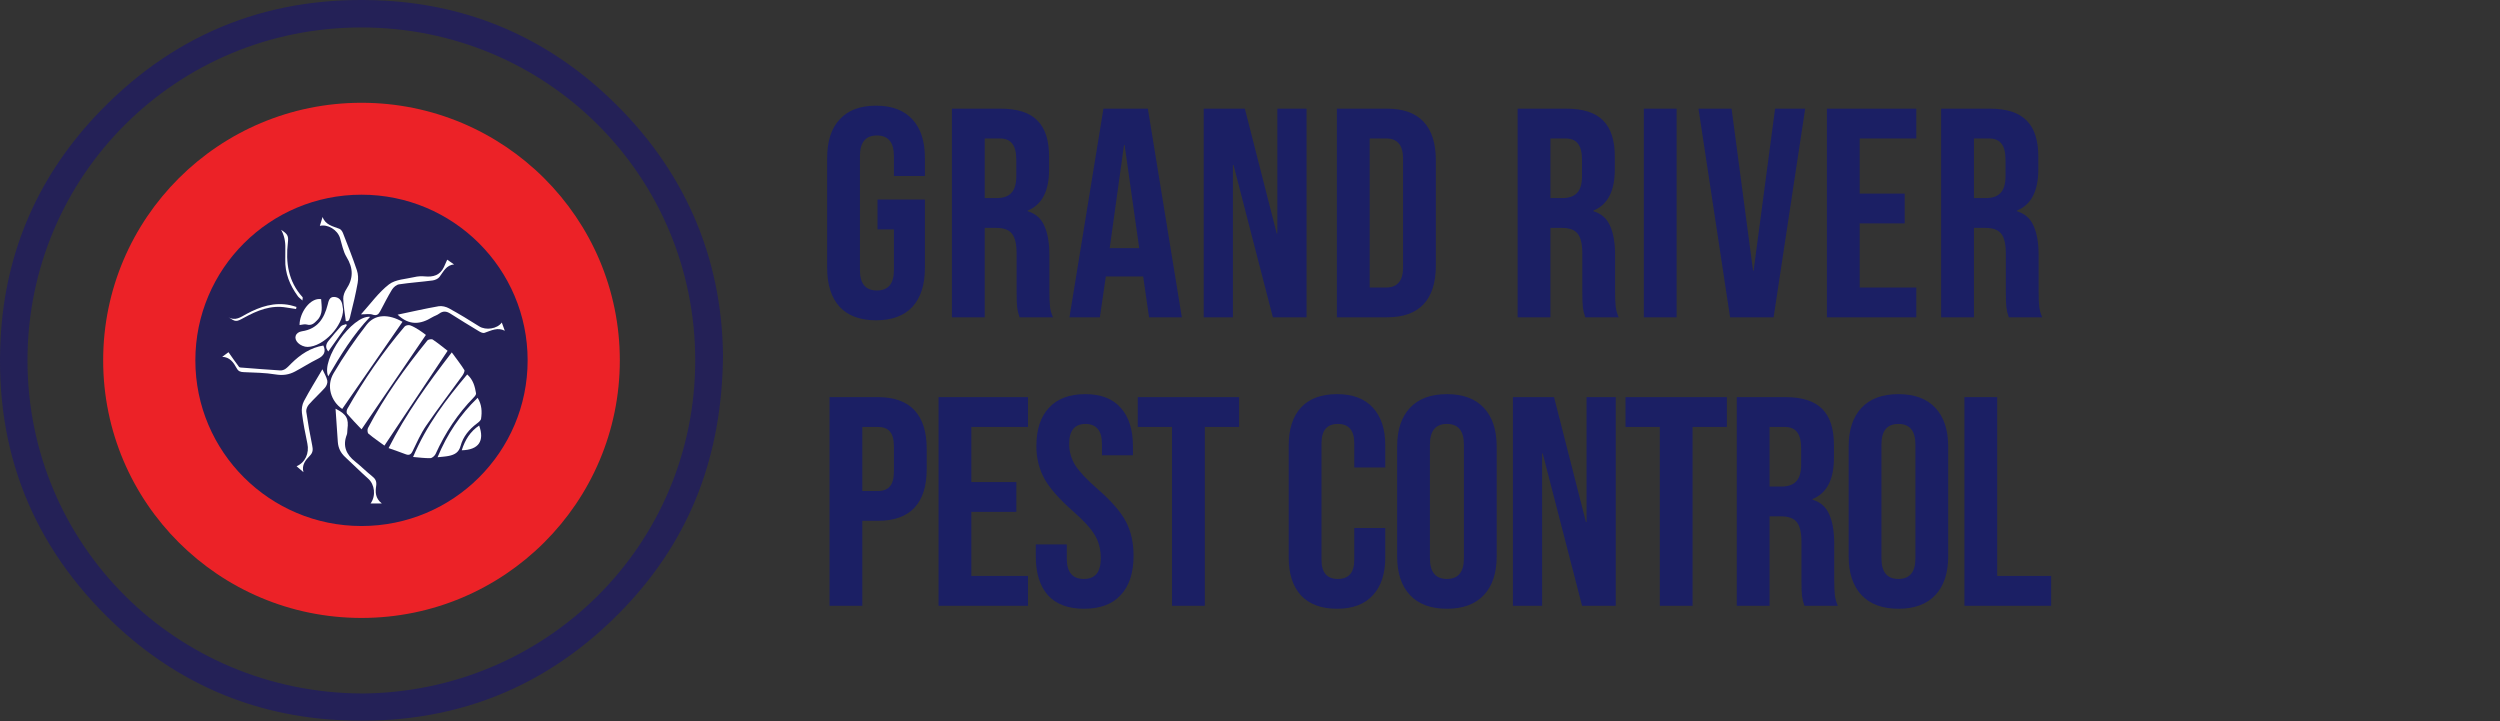 <svg width="260" height="75" viewBox="0 0 260 75" fill="none" xmlns="http://www.w3.org/2000/svg">
<rect x="0" y="0" width="260" height="75" fill="#333333" stroke="none"/>
<path d="M37.596 64.266C52.433 64.266 64.461 52.272 64.461 37.477C64.461 22.682 52.433 10.689 37.596 10.689C22.758 10.689 10.73 22.682 10.73 37.477C10.73 52.272 22.758 64.266 37.596 64.266Z" fill="#EC2227"/>
<path d="M75.192 36.921C75.113 47.336 71.821 55.925 65.058 63.082C57.03 71.576 47.05 75.482 35.387 74.897C26.347 74.445 18.458 71.062 11.881 64.854C3.36 56.806 -0.558 46.833 0.064 35.185C0.554 26.032 4.068 18.084 10.484 11.487C18.551 3.193 28.47 -0.56 39.983 0.067C48.937 0.556 56.758 3.949 63.289 10.104C71.163 17.525 75.07 26.699 75.192 36.921ZM37.567 72.125C56.819 72.025 72.293 56.699 72.303 37.495C72.314 18.32 56.887 2.865 37.599 2.855C18.337 2.844 2.87 18.262 2.859 37.459C2.849 56.642 18.283 72 37.563 72.121L37.567 72.125Z" fill="#242157"/>
<path d="M37.596 54.706C47.139 54.706 54.874 46.993 54.874 37.477C54.874 27.962 47.139 20.248 37.596 20.248C28.053 20.248 20.317 27.962 20.317 37.477C20.317 46.993 28.053 54.706 37.596 54.706Z" fill="#242157"/>
<path d="M39.98 46.345C39.483 45.981 38.879 45.568 38.318 45.101C38.211 45.012 38.189 44.67 38.268 44.52C39.98 41.248 42.125 38.268 44.448 35.41C44.541 35.296 44.891 35.235 45.009 35.317C45.567 35.691 46.089 36.126 46.553 36.483C44.355 39.78 42.207 43.002 39.98 46.345Z" fill="white"/>
<path d="M37.603 44.655C37.145 44.171 36.606 43.618 36.102 43.037C36.019 42.941 36.041 42.67 36.116 42.535C37.839 39.491 39.819 36.622 42.085 33.956C42.189 33.834 42.493 33.778 42.657 33.834C42.993 33.952 43.308 34.152 43.611 34.341C43.88 34.508 44.126 34.708 44.294 34.833C42.078 38.087 39.883 41.305 37.599 44.652L37.603 44.655Z" fill="white"/>
<path d="M35.59 42.531C34.429 41.743 33.907 40.157 34.686 38.831C35.716 37.081 36.874 35.392 38.118 33.785C38.997 32.648 40.412 32.641 41.86 33.467C39.783 36.468 37.703 39.477 35.59 42.531Z" fill="white"/>
<path d="M46.986 36.65C47.475 37.32 47.915 37.88 48.29 38.479C48.358 38.589 48.212 38.892 48.094 39.056C46.839 40.799 45.531 42.503 44.319 44.274C43.758 45.094 43.351 46.017 42.914 46.915C42.739 47.279 42.546 47.382 42.175 47.236C41.606 47.015 41.031 46.822 40.412 46.602C42.221 43.037 44.48 39.908 46.986 36.647V36.65Z" fill="white"/>
<path d="M48.587 38.942C49.216 39.495 49.388 40.193 49.509 40.906C49.531 41.031 49.388 41.212 49.277 41.323C47.593 43.044 46.296 45.023 45.302 47.211C45.213 47.403 44.952 47.639 44.763 47.646C44.187 47.664 43.611 47.578 42.961 47.525C44.355 44.221 46.392 41.551 48.587 38.942Z" fill="white"/>
<path d="M35.68 32.191C35.691 33.895 33.646 36.051 31.988 36.08C31.651 36.084 31.23 35.905 30.994 35.666C30.501 35.175 30.708 34.558 31.409 34.451C33.031 34.209 33.718 33.114 34.079 31.685C34.172 31.315 34.25 30.869 34.743 30.883C35.212 30.898 35.519 31.197 35.601 31.682C35.633 31.871 35.662 32.059 35.684 32.191H35.68Z" fill="white"/>
<path d="M45.506 47.553C46.503 45.147 47.851 43.13 49.674 41.373C50.11 42.082 50.142 42.816 50.031 43.55C50.003 43.736 49.767 43.918 49.592 44.05C48.784 44.655 48.158 45.418 47.901 46.377C47.715 47.065 47.272 47.286 46.696 47.41C46.349 47.485 45.989 47.5 45.513 47.553H45.506Z" fill="white"/>
<path d="M23.109 37.11C23.398 36.896 23.645 36.714 23.763 36.629C24.11 37.117 24.467 37.648 24.857 38.154C24.921 38.24 25.125 38.229 25.268 38.24C26.561 38.34 27.855 38.447 29.153 38.525C29.332 38.536 29.546 38.461 29.693 38.358C29.918 38.201 30.104 37.987 30.3 37.794C31.237 36.871 32.295 36.155 33.628 35.934C33.928 36.565 33.707 36.999 33.038 37.327C32.238 37.723 31.483 38.211 30.694 38.632C30.061 38.971 29.414 39.067 28.663 38.942C27.577 38.76 26.458 38.753 25.35 38.703C25.01 38.685 24.796 38.636 24.606 38.283C24.292 37.702 23.899 37.131 23.109 37.11Z" fill="white"/>
<path d="M41.345 32.726C42.811 32.419 44.209 32.095 45.62 31.849C45.964 31.789 46.4 31.903 46.714 32.077C47.772 32.662 48.812 33.289 49.831 33.938C50.525 34.38 51.708 34.209 52.187 33.542C52.287 33.817 52.387 34.095 52.498 34.398C51.776 34.013 51.093 34.369 50.382 34.619C50.231 34.672 49.985 34.554 49.82 34.455C48.819 33.852 47.822 33.243 46.839 32.616C46.435 32.359 46.074 32.32 45.674 32.619C45.456 32.783 45.173 32.858 44.941 33.001C43.751 33.728 42.582 33.899 41.349 32.722L41.345 32.726Z" fill="white"/>
<path d="M33.55 22.568C33.836 23.381 34.6 23.53 35.297 23.794C35.458 23.855 35.601 24.065 35.669 24.24C36.17 25.523 36.677 26.802 37.117 28.107C37.253 28.51 37.274 28.998 37.199 29.419C36.999 30.545 36.734 31.66 36.452 32.769C36.384 33.04 36.352 33.503 35.962 33.393C35.862 32.569 35.723 31.821 35.698 31.072C35.687 30.737 35.834 30.352 36.023 30.067C36.763 28.948 36.752 27.89 36.044 26.735C35.687 26.154 35.566 25.423 35.362 24.756C35.097 23.898 34.082 23.292 33.264 23.491C33.353 23.21 33.446 22.903 33.55 22.568Z" fill="white"/>
<path d="M37.542 32.69C38.539 31.593 39.369 30.413 40.455 29.575C41.127 29.055 42.196 29.026 43.093 28.816C43.44 28.734 43.819 28.709 44.176 28.745C45.048 28.83 45.76 28.634 46.164 27.782C46.285 27.522 46.396 27.255 46.51 27.006C46.689 27.13 46.943 27.308 47.225 27.505C46.403 27.565 46.124 28.253 45.699 28.809C45.549 29.002 45.234 29.137 44.977 29.169C43.819 29.322 42.65 29.397 41.495 29.572C41.227 29.611 40.916 29.878 40.766 30.124C40.323 30.848 39.944 31.61 39.544 32.362C39.365 32.701 39.169 32.872 38.729 32.715C38.436 32.612 38.071 32.694 37.542 32.694V32.69Z" fill="white"/>
<path d="M38.539 52.361C39.126 51.556 38.958 50.38 38.303 49.791C37.481 49.057 36.699 48.277 35.887 47.525C35.426 47.097 35.176 46.584 35.133 45.96C35.058 44.827 34.976 43.693 34.897 42.503C36.048 43.091 36.28 43.522 36.134 44.641C36.109 44.83 36.134 45.037 36.069 45.208C35.612 46.384 36.005 47.272 36.952 48.016C37.553 48.49 38.089 49.043 38.69 49.517C39.043 49.795 39.19 50.052 39.122 50.529C39.033 51.142 39.004 51.802 39.705 52.358H38.547L38.539 52.361Z" fill="white"/>
<path d="M31.559 49.107C31.283 48.868 31.055 48.672 30.844 48.49C31.734 48.105 32.184 47.14 31.966 46.127C31.741 45.072 31.537 44.01 31.401 42.941C31.351 42.545 31.423 42.068 31.609 41.718C32.202 40.599 32.877 39.523 33.532 38.404C33.735 38.853 33.961 39.202 34.039 39.584C34.086 39.804 33.964 40.129 33.807 40.311C33.271 40.913 32.667 41.458 32.13 42.061C31.962 42.25 31.82 42.574 31.852 42.813C32.02 43.985 32.231 45.151 32.467 46.313C32.552 46.733 32.567 47.043 32.227 47.393C31.784 47.845 31.351 48.355 31.559 49.111V49.107Z" fill="white"/>
<path d="M38.496 32.947C36.709 34.815 35.408 36.964 34.136 39.135C33.346 37.381 36.652 32.762 38.496 32.947Z" fill="white"/>
<path d="M33.399 31.108C33.442 31.871 33.635 32.648 32.988 33.303C32.677 33.621 32.406 33.895 31.895 33.749C31.673 33.685 31.405 33.781 31.155 33.806C31.14 32.548 32.256 30.923 33.396 31.111L33.399 31.108Z" fill="white"/>
<path d="M48.019 46.83C48.365 45.742 48.909 44.873 49.831 44.253C50.414 45.864 49.781 46.79 48.019 46.83Z" fill="white"/>
<path d="M23.734 32.983C24.488 33.417 25.039 32.972 25.639 32.648C27.051 31.885 28.531 31.4 30.172 31.735C30.397 31.782 30.615 31.86 30.833 31.921C30.819 31.992 30.804 32.067 30.79 32.138C30.458 32.088 30.125 32.042 29.796 31.985C28.163 31.7 26.747 32.295 25.364 33.05C24.553 33.496 24.517 33.489 23.734 32.979V32.983Z" fill="white"/>
<path d="M31.451 31.247C31.237 31.051 31.08 30.951 30.976 30.808C30.143 29.664 29.621 28.413 29.668 26.966C29.678 26.585 29.664 26.2 29.675 25.819C29.694 25.087 29.547 24.446 29.235 23.898C29.893 24.336 30.022 24.514 29.943 25.198C29.696 27.308 29.975 29.265 31.469 30.908C31.498 30.94 31.469 31.022 31.455 31.243L31.451 31.247Z" fill="white"/>
<path d="M36.062 33.849C35.433 34.736 34.804 35.624 34.143 36.554C33.814 36.162 33.875 35.795 34.175 35.435C34.593 34.932 35.001 34.419 35.444 33.945C35.573 33.806 35.816 33.774 36.005 33.696C36.023 33.749 36.044 33.799 36.062 33.852V33.849Z" fill="white"/>
<path d="M91.107 33.31C89.454 33.31 88.193 32.845 87.325 31.915C86.457 30.964 86.023 29.611 86.023 27.854V16.446C86.023 14.689 86.457 13.346 87.325 12.416C88.193 11.465 89.454 10.99 91.107 10.99C92.76 10.99 94.021 11.465 94.889 12.416C95.757 13.346 96.191 14.689 96.191 16.446V18.306H92.967V16.229C92.967 14.803 92.378 14.09 91.2 14.09C90.022 14.09 89.433 14.803 89.433 16.229V28.102C89.433 29.507 90.022 30.21 91.2 30.21C92.378 30.21 92.967 29.507 92.967 28.102V23.855H91.262V20.755H96.191V27.854C96.191 29.611 95.757 30.964 94.889 31.915C94.021 32.845 92.76 33.31 91.107 33.31ZM99 11.3H104.053C105.81 11.3 107.091 11.713 107.897 12.54C108.703 13.346 109.106 14.596 109.106 16.291V17.624C109.106 19.877 108.362 21.303 106.874 21.902V21.964C107.701 22.212 108.28 22.718 108.61 23.483C108.962 24.248 109.137 25.271 109.137 26.552V30.365C109.137 30.985 109.158 31.491 109.199 31.884C109.241 32.256 109.344 32.628 109.509 33H106.037C105.913 32.649 105.831 32.318 105.789 32.008C105.748 31.698 105.727 31.14 105.727 30.334V26.366C105.727 25.374 105.562 24.682 105.231 24.289C104.921 23.896 104.374 23.7 103.588 23.7H102.41V33H99V11.3ZM103.65 20.6C104.332 20.6 104.839 20.424 105.169 20.073C105.521 19.722 105.696 19.133 105.696 18.306V16.632C105.696 15.847 105.552 15.278 105.262 14.927C104.994 14.576 104.56 14.4 103.96 14.4H102.41V20.6H103.65ZM114.758 11.3H119.377L122.911 33H119.501L118.881 28.691V28.753H115.006L114.386 33H111.224L114.758 11.3ZM118.478 25.808L116.959 15.082H116.897L115.409 25.808H118.478ZM125.186 11.3H129.464L132.781 24.289H132.843V11.3H135.881V33H132.378L128.286 17.159H128.224V33H125.186V11.3ZM139.035 11.3H144.243C145.938 11.3 147.209 11.755 148.056 12.664C148.904 13.573 149.327 14.906 149.327 16.663V27.637C149.327 29.394 148.904 30.727 148.056 31.636C147.209 32.545 145.938 33 144.243 33H139.035V11.3ZM144.181 29.9C144.739 29.9 145.163 29.735 145.452 29.404C145.762 29.073 145.917 28.536 145.917 27.792V16.508C145.917 15.764 145.762 15.227 145.452 14.896C145.163 14.565 144.739 14.4 144.181 14.4H142.445V29.9H144.181ZM157.834 11.3H162.887C164.643 11.3 165.925 11.713 166.731 12.54C167.537 13.346 167.94 14.596 167.94 16.291V17.624C167.94 19.877 167.196 21.303 165.708 21.902V21.964C166.534 22.212 167.113 22.718 167.444 23.483C167.795 24.248 167.971 25.271 167.971 26.552V30.365C167.971 30.985 167.991 31.491 168.033 31.884C168.074 32.256 168.177 32.628 168.343 33H164.871C164.747 32.649 164.664 32.318 164.623 32.008C164.581 31.698 164.561 31.14 164.561 30.334V26.366C164.561 25.374 164.395 24.682 164.065 24.289C163.755 23.896 163.207 23.7 162.422 23.7H161.244V33H157.834V11.3ZM162.484 20.6C163.166 20.6 163.672 20.424 164.003 20.073C164.354 19.722 164.53 19.133 164.53 18.306V16.632C164.53 15.847 164.385 15.278 164.096 14.927C163.827 14.576 163.393 14.4 162.794 14.4H161.244V20.6H162.484ZM170.957 11.3H174.367V33H170.957V11.3ZM176.642 11.3H180.083L182.315 28.133H182.377L184.609 11.3H187.74L184.454 33H179.928L176.642 11.3ZM189.997 11.3H199.297V14.4H193.407V20.135H198.088V23.235H193.407V29.9H199.297V33H189.997V11.3ZM201.879 11.3H206.932C208.689 11.3 209.97 11.713 210.776 12.54C211.582 13.346 211.985 14.596 211.985 16.291V17.624C211.985 19.877 211.241 21.303 209.753 21.902V21.964C210.58 22.212 211.159 22.718 211.489 23.483C211.841 24.248 212.016 25.271 212.016 26.552V30.365C212.016 30.985 212.037 31.491 212.078 31.884C212.12 32.256 212.223 32.628 212.388 33H208.916C208.792 32.649 208.71 32.318 208.668 32.008C208.627 31.698 208.606 31.14 208.606 30.334V26.366C208.606 25.374 208.441 24.682 208.11 24.289C207.8 23.896 207.253 23.7 206.467 23.7H205.289V33H201.879V11.3ZM206.529 20.6C207.211 20.6 207.718 20.424 208.048 20.073C208.4 19.722 208.575 19.133 208.575 18.306V16.632C208.575 15.847 208.431 15.278 208.141 14.927C207.873 14.576 207.439 14.4 206.839 14.4H205.289V20.6H206.529ZM86.271 41.3H91.293C92.988 41.3 94.259 41.755 95.106 42.664C95.953 43.573 96.377 44.906 96.377 46.663V48.802C96.377 50.559 95.953 51.892 95.106 52.801C94.259 53.71 92.988 54.165 91.293 54.165H89.681V63H86.271V41.3ZM91.293 51.065C91.851 51.065 92.264 50.91 92.533 50.6C92.822 50.29 92.967 49.763 92.967 49.019V46.446C92.967 45.702 92.822 45.175 92.533 44.865C92.264 44.555 91.851 44.4 91.293 44.4H89.681V51.065H91.293ZM97.609 41.3H106.909V44.4H101.019V50.135H105.7V53.235H101.019V59.9H106.909V63H97.609V41.3ZM112.744 63.31C111.091 63.31 109.841 62.845 108.993 61.915C108.146 60.964 107.722 59.611 107.722 57.854V56.614H110.946V58.102C110.946 59.507 111.535 60.21 112.713 60.21C113.292 60.21 113.726 60.045 114.015 59.714C114.325 59.363 114.48 58.805 114.48 58.04C114.48 57.131 114.274 56.335 113.86 55.653C113.447 54.95 112.682 54.113 111.566 53.142C110.161 51.902 109.179 50.786 108.621 49.794C108.063 48.781 107.784 47.645 107.784 46.384C107.784 44.669 108.218 43.346 109.086 42.416C109.954 41.465 111.215 40.99 112.868 40.99C114.501 40.99 115.731 41.465 116.557 42.416C117.405 43.346 117.828 44.689 117.828 46.446V47.345H114.604V46.229C114.604 45.485 114.46 44.948 114.17 44.617C113.881 44.266 113.457 44.09 112.899 44.09C111.763 44.09 111.194 44.782 111.194 46.167C111.194 46.952 111.401 47.686 111.814 48.368C112.248 49.05 113.023 49.877 114.139 50.848C115.565 52.088 116.547 53.214 117.084 54.227C117.622 55.24 117.89 56.428 117.89 57.792C117.89 59.569 117.446 60.933 116.557 61.884C115.689 62.835 114.418 63.31 112.744 63.31ZM121.891 44.4H118.326V41.3H128.866V44.4H125.301V63H121.891V44.4ZM139.047 63.31C137.415 63.31 136.164 62.845 135.296 61.915C134.449 60.985 134.025 59.673 134.025 57.978V46.322C134.025 44.627 134.449 43.315 135.296 42.385C136.164 41.455 137.415 40.99 139.047 40.99C140.68 40.99 141.92 41.455 142.767 42.385C143.635 43.315 144.069 44.627 144.069 46.322V48.616H140.845V46.105C140.845 44.762 140.277 44.09 139.14 44.09C138.004 44.09 137.435 44.762 137.435 46.105V58.226C137.435 59.549 138.004 60.21 139.14 60.21C140.277 60.21 140.845 59.549 140.845 58.226V54.909H144.069V57.978C144.069 59.673 143.635 60.985 142.767 61.915C141.92 62.845 140.68 63.31 139.047 63.31ZM150.479 63.31C148.805 63.31 147.524 62.835 146.635 61.884C145.746 60.933 145.302 59.59 145.302 57.854V46.446C145.302 44.71 145.746 43.367 146.635 42.416C147.524 41.465 148.805 40.99 150.479 40.99C152.153 40.99 153.434 41.465 154.323 42.416C155.212 43.367 155.656 44.71 155.656 46.446V57.854C155.656 59.59 155.212 60.933 154.323 61.884C153.434 62.835 152.153 63.31 150.479 63.31ZM150.479 60.21C151.657 60.21 152.246 59.497 152.246 58.071V46.229C152.246 44.803 151.657 44.09 150.479 44.09C149.301 44.09 148.712 44.803 148.712 46.229V58.071C148.712 59.497 149.301 60.21 150.479 60.21ZM157.342 41.3H161.62L164.937 54.289H164.999V41.3H168.037V63H164.534L160.442 47.159H160.38V63H157.342V41.3ZM172.618 44.4H169.053V41.3H179.593V44.4H176.028V63H172.618V44.4ZM180.624 41.3H185.677C187.433 41.3 188.715 41.713 189.521 42.54C190.327 43.346 190.73 44.596 190.73 46.291V47.624C190.73 49.877 189.986 51.303 188.498 51.902V51.964C189.324 52.212 189.903 52.718 190.234 53.483C190.585 54.248 190.761 55.271 190.761 56.552V60.365C190.761 60.985 190.781 61.491 190.823 61.884C190.864 62.256 190.967 62.628 191.133 63H187.661C187.537 62.649 187.454 62.318 187.413 62.008C187.371 61.698 187.351 61.14 187.351 60.334V56.366C187.351 55.374 187.185 54.682 186.855 54.289C186.545 53.896 185.997 53.7 185.212 53.7H184.034V63H180.624V41.3ZM185.274 50.6C185.956 50.6 186.462 50.424 186.793 50.073C187.144 49.722 187.32 49.133 187.32 48.306V46.632C187.32 45.847 187.175 45.278 186.886 44.927C186.617 44.576 186.183 44.4 185.584 44.4H184.034V50.6H185.274ZM197.436 63.31C195.762 63.31 194.48 62.835 193.592 61.884C192.703 60.933 192.259 59.59 192.259 57.854V46.446C192.259 44.71 192.703 43.367 193.592 42.416C194.48 41.465 195.762 40.99 197.436 40.99C199.11 40.99 200.391 41.465 201.28 42.416C202.168 43.367 202.613 44.71 202.613 46.446V57.854C202.613 59.59 202.168 60.933 201.28 61.884C200.391 62.835 199.11 63.31 197.436 63.31ZM197.436 60.21C198.614 60.21 199.203 59.497 199.203 58.071V46.229C199.203 44.803 198.614 44.09 197.436 44.09C196.258 44.09 195.669 44.803 195.669 46.229V58.071C195.669 59.497 196.258 60.21 197.436 60.21ZM204.299 41.3H207.709V59.9H213.32V63H204.299V41.3Z" fill="#1B1F64"/>
</svg>
